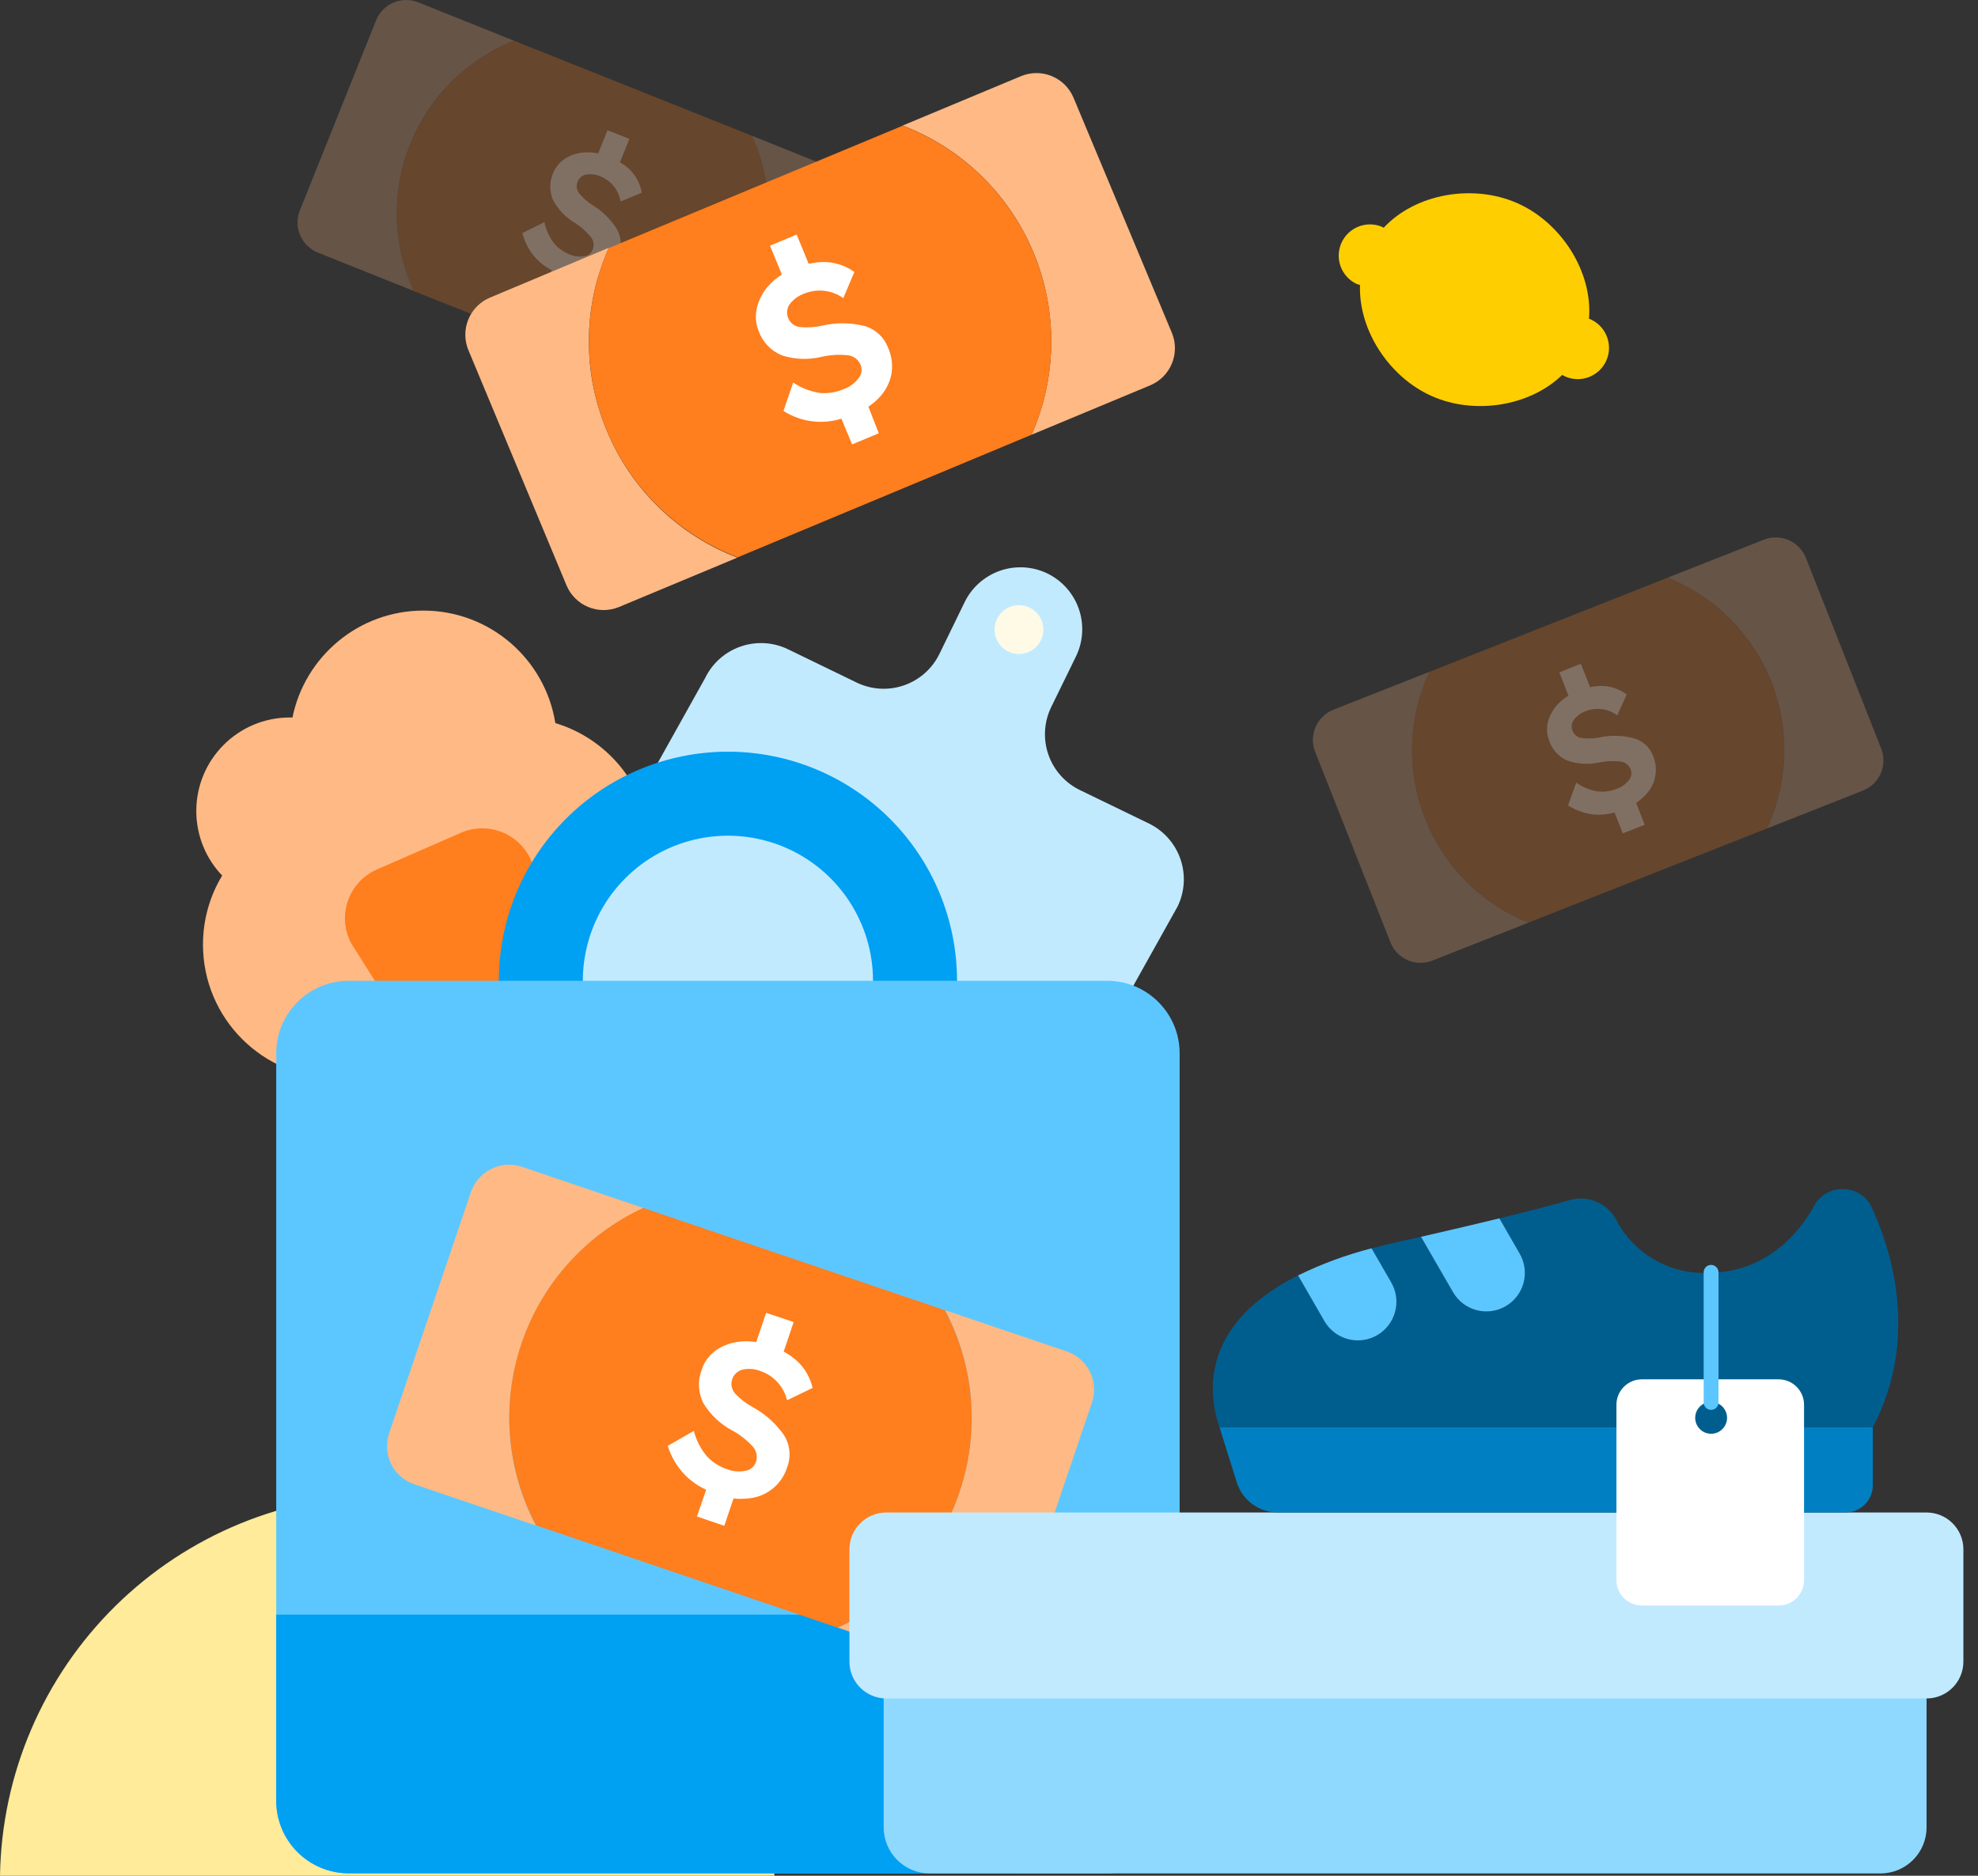 <svg width="116" height="110" viewBox="0 0 116 110" fill="none" xmlns="http://www.w3.org/2000/svg">
<rect x="0" y="0" width="116" height="110" fill="#333333" stroke="none"/>
<path fill-rule="evenodd" clip-rule="evenodd" d="M32.567 42.404C31.974 38.665 28.736 35.807 24.83 35.807C21.039 35.807 17.877 38.5 17.152 42.077C17.1 42.076 17.048 42.075 16.996 42.075C13.967 42.075 11.512 44.53 11.512 47.559C11.512 49.028 12.089 50.361 13.029 51.346C12.315 52.527 11.904 53.912 11.904 55.393C11.904 59.72 15.411 63.227 19.738 63.227C23.453 63.227 26.564 60.642 27.37 57.171C28.279 57.54 29.273 57.743 30.314 57.743C34.641 57.743 38.149 54.236 38.149 49.909C38.149 46.366 35.796 43.371 32.567 42.404Z" fill="#FFB985"/>
<path d="M22.707 87.648C16.746 87.648 11.024 89.991 6.775 94.173C2.527 98.355 0.093 104.04 0 110H45.414C45.321 104.04 42.888 98.355 38.639 94.173C34.391 89.991 28.668 87.648 22.707 87.648Z" fill="#FFEB99"/>
<g opacity="0.5">
<path opacity="0.5" d="M24.052 8.465C24.601 7.091 25.425 5.843 26.472 4.799C27.52 3.754 28.769 2.934 30.145 2.389L24.524 0.136C24.292 0.043 24.045 -0.003 23.795 0C23.546 0.003 23.3 0.055 23.07 0.154C22.841 0.252 22.634 0.394 22.46 0.573C22.285 0.751 22.148 0.963 22.056 1.194L17.587 12.334C17.493 12.566 17.446 12.814 17.448 13.065C17.451 13.316 17.503 13.563 17.601 13.794C17.699 14.024 17.842 14.233 18.021 14.408C18.201 14.583 18.413 14.721 18.645 14.814L24.267 17.063C23.648 15.72 23.31 14.265 23.273 12.786C23.236 11.308 23.501 9.837 24.052 8.465V8.465Z" fill="#FFB985"/>
<path opacity="0.5" d="M49.72 10.221L44.095 7.959C44.713 9.303 45.052 10.759 45.09 12.238C45.127 13.717 44.863 15.188 44.314 16.561C43.764 17.935 42.94 19.182 41.893 20.227C40.845 21.271 39.596 22.092 38.221 22.637L43.842 24.891C44.309 25.077 44.832 25.07 45.294 24.872C45.757 24.673 46.122 24.3 46.31 23.833L50.774 12.693C50.867 12.462 50.914 12.214 50.912 11.965C50.909 11.715 50.858 11.468 50.76 11.239C50.662 11.009 50.52 10.801 50.341 10.626C50.163 10.452 49.952 10.314 49.72 10.221V10.221Z" fill="#FFB985"/>
<path opacity="0.5" d="M44.313 16.575C44.866 15.2 45.132 13.726 45.094 12.245C45.057 10.763 44.717 9.305 44.095 7.959L30.145 2.389C28.771 2.936 27.522 3.757 26.475 4.802C25.428 5.847 24.605 7.094 24.055 8.467C23.505 9.84 23.24 11.31 23.276 12.789C23.313 14.268 23.65 15.723 24.267 17.068L38.221 22.637C39.595 22.093 40.843 21.275 41.891 20.233C42.938 19.191 43.763 17.946 44.313 16.575V16.575Z" fill="#FF7E1D"/>
<path opacity="0.5" d="M36.164 13.413C35.808 12.858 35.333 12.39 34.772 12.042C34.475 11.858 34.209 11.628 33.984 11.361C33.902 11.267 33.848 11.153 33.828 11.03C33.807 10.908 33.821 10.782 33.868 10.667C33.906 10.557 33.973 10.459 34.062 10.383C34.151 10.308 34.259 10.258 34.373 10.238C34.664 10.187 34.963 10.226 35.23 10.35C35.533 10.475 35.799 10.675 36.003 10.931C36.207 11.188 36.342 11.492 36.396 11.815L37.638 11.301C37.559 10.843 37.354 10.416 37.047 10.067C36.847 9.85 36.616 9.664 36.361 9.514L36.91 8.143L35.625 7.638L35.081 9C34.839 8.947 34.591 8.926 34.343 8.936C33.934 8.948 33.534 9.064 33.182 9.274C32.84 9.481 32.576 9.796 32.433 10.17C32.325 10.416 32.269 10.681 32.269 10.95C32.269 11.218 32.325 11.484 32.433 11.729C32.739 12.3 33.197 12.775 33.757 13.1C34.08 13.307 34.369 13.563 34.614 13.859C34.71 13.96 34.775 14.087 34.802 14.225C34.828 14.362 34.815 14.504 34.763 14.634C34.721 14.741 34.651 14.835 34.559 14.904C34.468 14.973 34.359 15.017 34.245 15.028C33.954 15.072 33.657 15.032 33.388 14.913C33.048 14.777 32.746 14.563 32.505 14.287C32.218 13.918 32.02 13.486 31.927 13.027L30.642 13.666C30.751 14.132 30.961 14.568 31.258 14.944C31.553 15.32 31.928 15.627 32.356 15.842L31.867 17.063L33.153 17.569L33.658 16.284C33.872 16.326 34.091 16.343 34.309 16.335C34.731 16.326 35.142 16.195 35.492 15.958C35.85 15.706 36.122 15.35 36.272 14.938C36.373 14.693 36.416 14.428 36.398 14.163C36.379 13.898 36.299 13.642 36.164 13.413Z" fill="white"/>
</g>
<g opacity="0.5">
<path opacity="0.5" d="M83.571 48.001C83.027 46.625 82.769 45.152 82.813 43.673C82.857 42.194 83.203 40.739 83.828 39.398L78.194 41.621C77.726 41.807 77.352 42.171 77.152 42.633C76.952 43.094 76.943 43.617 77.127 44.085L81.544 55.263C81.635 55.495 81.772 55.706 81.945 55.885C82.118 56.064 82.324 56.207 82.553 56.306C82.781 56.405 83.027 56.458 83.276 56.462C83.525 56.466 83.772 56.421 84.004 56.33L89.637 54.106C88.264 53.555 87.017 52.73 85.974 51.68C84.931 50.63 84.113 49.378 83.571 48.001Z" fill="#FFB985"/>
<path opacity="0.5" d="M103.437 31.652L97.803 33.875C99.177 34.427 100.423 35.253 101.467 36.302C102.51 37.352 103.33 38.602 103.874 39.979C104.419 41.355 104.678 42.827 104.635 44.307C104.593 45.786 104.249 47.241 103.626 48.584L109.256 46.36C109.487 46.268 109.699 46.132 109.878 45.958C110.057 45.785 110.2 45.578 110.299 45.349C110.398 45.12 110.451 44.874 110.455 44.625C110.459 44.376 110.414 44.128 110.322 43.896L105.909 32.718C105.817 32.486 105.68 32.274 105.506 32.094C105.332 31.915 105.124 31.772 104.895 31.672C104.665 31.573 104.418 31.521 104.168 31.517C103.918 31.513 103.67 31.559 103.437 31.652V31.652Z" fill="#FFB985"/>
<path opacity="0.5" d="M103.87 39.985C103.328 38.607 102.51 37.355 101.467 36.305C100.423 35.254 99.177 34.428 97.804 33.875L83.828 39.398C83.203 40.739 82.858 42.194 82.814 43.673C82.77 45.152 83.027 46.624 83.571 48.001C84.115 49.377 84.933 50.628 85.976 51.678C87.019 52.727 88.265 53.554 89.638 54.106L103.626 48.583C104.249 47.242 104.592 45.788 104.634 44.309C104.676 42.831 104.416 41.359 103.87 39.985V39.985Z" fill="#FF7E1D"/>
<path opacity="0.5" d="M95.777 43.284C95.138 43.12 94.469 43.106 93.823 43.241C93.481 43.313 93.129 43.327 92.782 43.284C92.658 43.272 92.539 43.226 92.44 43.15C92.341 43.074 92.265 42.972 92.221 42.855C92.177 42.75 92.161 42.634 92.176 42.521C92.19 42.407 92.234 42.3 92.302 42.208C92.479 41.975 92.721 41.8 92.996 41.703C93.301 41.584 93.63 41.545 93.954 41.589C94.278 41.632 94.585 41.757 94.847 41.951L95.396 40.726C95.022 40.444 94.577 40.274 94.11 40.233C93.823 40.212 93.534 40.236 93.254 40.302L92.71 38.926L91.446 39.428L91.981 40.794C91.769 40.922 91.575 41.076 91.403 41.253C91.112 41.543 90.901 41.903 90.79 42.298C90.684 42.684 90.709 43.094 90.863 43.464C90.95 43.718 91.09 43.951 91.273 44.148C91.456 44.345 91.678 44.502 91.925 44.608C92.538 44.814 93.197 44.848 93.828 44.706C94.21 44.629 94.601 44.612 94.989 44.655C95.129 44.663 95.263 44.711 95.377 44.793C95.491 44.875 95.579 44.987 95.631 45.117C95.673 45.224 95.685 45.339 95.666 45.451C95.647 45.564 95.598 45.669 95.524 45.756C95.345 45.983 95.106 46.155 94.835 46.253C94.483 46.396 94.103 46.452 93.725 46.416C93.262 46.346 92.822 46.168 92.439 45.897L91.96 47.23C92.418 47.527 92.941 47.711 93.485 47.765C93.889 47.798 94.295 47.757 94.685 47.645L95.169 48.87L96.454 48.369L95.953 47.084C96.137 46.959 96.308 46.815 96.463 46.656C96.773 46.356 96.984 45.969 97.067 45.546C97.151 45.123 97.103 44.685 96.93 44.291C96.831 44.043 96.675 43.823 96.475 43.648C96.275 43.473 96.035 43.348 95.777 43.284Z" fill="white"/>
</g>
<path d="M35.582 25.242C34.871 23.543 34.514 21.717 34.534 19.875C34.554 18.033 34.95 16.215 35.697 14.531L28.752 17.445C28.465 17.563 28.204 17.736 27.984 17.955C27.764 18.174 27.589 18.434 27.47 18.721C27.351 19.007 27.289 19.314 27.288 19.625C27.288 19.935 27.349 20.243 27.467 20.529L33.217 34.312C33.334 34.599 33.507 34.86 33.726 35.08C33.944 35.3 34.204 35.475 34.49 35.594C34.776 35.714 35.083 35.776 35.393 35.776C35.703 35.777 36.011 35.716 36.297 35.598L43.242 32.701C41.525 32.044 39.96 31.044 38.643 29.761C37.326 28.479 36.284 26.941 35.582 25.242V25.242Z" fill="#FFB985"/>
<path d="M59.874 4.467L52.933 7.364C54.65 8.019 56.216 9.016 57.535 10.296C58.854 11.575 59.9 13.11 60.607 14.806C61.314 16.502 61.669 18.324 61.65 20.162C61.631 22 61.238 23.814 60.495 25.495L67.44 22.603C67.727 22.485 67.988 22.312 68.209 22.093C68.429 21.874 68.603 21.614 68.723 21.327C68.842 21.041 68.904 20.733 68.904 20.423C68.905 20.113 68.844 19.805 68.725 19.518L62.959 5.736C62.84 5.45 62.665 5.19 62.446 4.971C62.226 4.753 61.966 4.58 61.679 4.462C61.393 4.344 61.086 4.284 60.776 4.285C60.466 4.286 60.16 4.348 59.874 4.467V4.467Z" fill="#FFB985"/>
<path d="M60.607 14.814C59.902 13.117 58.857 11.581 57.538 10.302C56.218 9.022 54.652 8.025 52.934 7.372L35.698 14.549C34.954 16.23 34.56 18.045 34.54 19.883C34.52 21.721 34.875 23.544 35.582 25.241C36.29 26.938 37.335 28.473 38.655 29.753C39.975 31.032 41.542 32.03 43.26 32.684L60.495 25.495C61.24 23.816 61.634 22.003 61.653 20.166C61.672 18.329 61.316 16.508 60.607 14.814Z" fill="#FF7E1D"/>
<path d="M50.633 19.099C49.834 18.915 49.003 18.915 48.204 19.099C47.782 19.195 47.348 19.223 46.918 19.18C46.773 19.163 46.634 19.11 46.516 19.025C46.397 18.94 46.302 18.826 46.239 18.694C46.177 18.561 46.15 18.415 46.16 18.269C46.17 18.124 46.217 17.983 46.297 17.86C46.513 17.567 46.811 17.345 47.154 17.222C47.528 17.067 47.936 17.009 48.338 17.055C48.741 17.101 49.125 17.248 49.455 17.483L50.106 15.95C49.639 15.613 49.087 15.412 48.512 15.371C48.146 15.351 47.78 15.384 47.424 15.47L46.721 13.756L45.157 14.407L45.852 16.099C45.592 16.264 45.353 16.46 45.14 16.682C44.787 17.051 44.533 17.503 44.403 17.997C44.276 18.476 44.31 18.984 44.502 19.441C44.617 19.755 44.797 20.042 45.029 20.282C45.261 20.523 45.542 20.712 45.852 20.838C46.617 21.085 47.436 21.113 48.216 20.919C48.688 20.813 49.174 20.782 49.656 20.829C49.83 20.835 49.999 20.89 50.143 20.989C50.286 21.088 50.398 21.226 50.466 21.386C50.521 21.517 50.539 21.66 50.519 21.801C50.498 21.941 50.44 22.073 50.35 22.183C50.13 22.47 49.833 22.689 49.493 22.813C49.06 23.001 48.589 23.082 48.118 23.049C47.544 22.968 46.996 22.757 46.516 22.432L45.946 24.098C46.445 24.417 47.007 24.623 47.594 24.702C48.181 24.78 48.778 24.729 49.343 24.552L49.973 26.061L51.537 25.409L50.928 23.85C51.154 23.699 51.362 23.524 51.55 23.327C51.916 22.951 52.167 22.479 52.274 21.965C52.37 21.429 52.301 20.876 52.077 20.38C51.956 20.066 51.761 19.787 51.51 19.564C51.259 19.341 50.958 19.181 50.633 19.099V19.099Z" fill="white"/>
<path d="M61.639 41.484L63.105 38.485C63.525 37.617 63.583 36.618 63.267 35.706C62.95 34.795 62.285 34.047 61.417 33.627V33.627C60.985 33.419 60.517 33.3 60.039 33.273C59.561 33.248 59.083 33.316 58.632 33.475C58.18 33.635 57.765 33.881 57.409 34.201C57.053 34.521 56.764 34.908 56.558 35.34L55.097 38.34C54.677 39.208 53.928 39.873 53.017 40.19C52.106 40.506 51.107 40.448 50.239 40.028L46.211 38.074C45.343 37.655 44.344 37.597 43.433 37.914C42.522 38.23 41.774 38.895 41.353 39.762L25.766 67.683C25.346 68.551 25.288 69.551 25.604 70.462C25.921 71.373 26.586 72.121 27.454 72.542L48.602 82.781C49.47 83.201 50.469 83.258 51.38 82.942C52.291 82.625 53.039 81.96 53.461 81.093L69.064 53.151C69.483 52.282 69.541 51.283 69.225 50.373C68.908 49.462 68.243 48.714 67.376 48.292L63.353 46.343C62.921 46.137 62.534 45.848 62.214 45.492C61.894 45.136 61.647 44.721 61.488 44.269C61.329 43.818 61.26 43.34 61.286 42.862C61.312 42.384 61.432 41.916 61.639 41.484V41.484Z" fill="#C2EAFF"/>
<path d="M38.701 77.953C37.816 78.343 36.817 78.383 35.904 78.065C34.991 77.747 34.233 77.094 33.782 76.239L20.587 55.301C20.388 54.922 20.269 54.506 20.238 54.078C20.207 53.651 20.264 53.222 20.406 52.818C20.548 52.413 20.771 52.043 21.062 51.728C21.354 51.414 21.706 51.163 22.099 50.991L27.005 48.849C27.397 48.674 27.821 48.581 28.251 48.578C28.681 48.574 29.107 48.658 29.503 48.826C29.898 48.995 30.255 49.242 30.55 49.554C30.846 49.866 31.074 50.236 31.22 50.64L40.792 73.163C41.117 74.078 41.081 75.082 40.693 75.971C40.305 76.861 39.593 77.569 38.701 77.953Z" fill="#FF7E1D"/>
<path d="M42.689 44.081C39.126 44.081 35.709 45.496 33.189 48.016C30.669 50.536 29.254 53.953 29.254 57.516C29.254 64.937 35.252 66.668 42.689 66.668C50.127 66.668 56.125 64.954 56.125 57.516C56.125 53.953 54.71 50.536 52.19 48.016C49.67 45.496 46.253 44.081 42.689 44.081V44.081ZM42.689 66.025C41.007 66.025 39.361 65.526 37.962 64.591C36.563 63.656 35.472 62.327 34.828 60.773C34.184 59.218 34.016 57.507 34.344 55.856C34.672 54.206 35.483 52.69 36.673 51.5C37.863 50.31 39.379 49.499 41.029 49.171C42.68 48.843 44.391 49.011 45.946 49.655C47.5 50.299 48.829 51.39 49.764 52.789C50.699 54.188 51.198 55.834 51.198 57.516C51.198 59.773 50.302 61.937 48.706 63.533C47.11 65.129 44.946 66.025 42.689 66.025Z" fill="#00A0F3"/>
<path d="M64.925 57.516H20.454C18.104 57.516 16.199 59.421 16.199 61.771V105.604C16.199 107.954 18.104 109.859 20.454 109.859H64.925C67.275 109.859 69.18 107.954 69.18 105.604V61.771C69.18 59.421 67.275 57.516 64.925 57.516Z" fill="#5CC7FF"/>
<path d="M59.758 38.352C60.549 38.352 61.189 37.712 61.189 36.922C61.189 36.131 60.549 35.49 59.758 35.49C58.968 35.49 58.327 36.131 58.327 36.922C58.327 37.712 58.968 38.352 59.758 38.352Z" fill="#FFFAE6"/>
<path d="M16.199 94.688H59.626V109.859H20.454C19.325 109.859 18.243 109.41 17.445 108.613C16.647 107.815 16.199 106.733 16.199 105.604V94.688V94.688Z" fill="#00A0F3"/>
<path d="M30.59 78.793C31.178 77.051 32.116 75.448 33.346 74.081C34.575 72.714 36.071 71.613 37.741 70.845L30.616 68.429C30.322 68.328 30.011 68.287 29.701 68.307C29.391 68.327 29.088 68.408 28.81 68.545C28.531 68.683 28.282 68.874 28.078 69.107C27.873 69.341 27.716 69.613 27.617 69.907L22.823 84.045C22.722 84.339 22.68 84.65 22.7 84.96C22.72 85.27 22.8 85.574 22.938 85.852C23.075 86.131 23.266 86.38 23.5 86.585C23.734 86.789 24.006 86.945 24.301 87.044L31.426 89.461C30.568 87.833 30.051 86.047 29.907 84.213C29.764 82.379 29.996 80.534 30.59 78.793V78.793Z" fill="#FFB985"/>
<path d="M62.552 79.251L55.427 76.835C56.284 78.461 56.8 80.245 56.945 82.078C57.09 83.911 56.861 85.754 56.271 87.495C55.681 89.236 54.743 90.839 53.513 92.206C52.284 93.573 50.789 94.675 49.12 95.446L56.245 97.858C56.539 97.959 56.85 98.001 57.16 97.982C57.469 97.962 57.773 97.882 58.051 97.745C58.33 97.608 58.579 97.417 58.784 97.184C58.988 96.95 59.145 96.678 59.244 96.384L64.038 82.246C64.139 81.952 64.18 81.641 64.159 81.331C64.138 81.02 64.056 80.718 63.918 80.439C63.78 80.161 63.588 79.912 63.354 79.709C63.119 79.505 62.847 79.349 62.552 79.251V79.251Z" fill="#FFB985"/>
<path d="M56.271 87.494C56.861 85.753 57.089 83.909 56.942 82.076C56.794 80.243 56.275 78.46 55.414 76.835L37.728 70.837C36.059 71.608 34.565 72.711 33.337 74.079C32.108 75.447 31.17 77.05 30.582 78.792C29.993 80.534 29.765 82.377 29.911 84.21C30.058 86.043 30.576 87.826 31.435 89.452L49.12 95.45C50.791 94.68 52.287 93.577 53.516 92.209C54.746 90.841 55.683 89.237 56.271 87.494Z" fill="#FF7E1D"/>
<path d="M45.95 84.122C45.475 83.454 44.853 82.903 44.133 82.511C43.75 82.306 43.404 82.038 43.109 81.719C43.012 81.609 42.945 81.476 42.914 81.333C42.883 81.189 42.89 81.041 42.933 80.901C42.976 80.76 43.054 80.634 43.16 80.532C43.266 80.431 43.396 80.359 43.538 80.322C43.891 80.241 44.26 80.27 44.596 80.403C44.98 80.533 45.325 80.759 45.598 81.058C45.871 81.358 46.063 81.723 46.156 82.117L47.655 81.393C47.528 80.832 47.246 80.317 46.841 79.906C46.581 79.649 46.284 79.432 45.959 79.264L46.545 77.529L44.93 76.989L44.348 78.703C44.043 78.654 43.733 78.644 43.426 78.673C42.919 78.715 42.431 78.886 42.008 79.17C41.603 79.452 41.301 79.86 41.151 80.331C41.031 80.643 40.977 80.976 40.992 81.311C41.007 81.645 41.092 81.972 41.241 82.272C41.652 82.96 42.245 83.522 42.955 83.895C43.38 84.129 43.765 84.427 44.099 84.778C44.224 84.899 44.313 85.053 44.354 85.222C44.396 85.391 44.389 85.568 44.335 85.733C44.288 85.868 44.207 85.987 44.098 86.078C43.989 86.169 43.858 86.229 43.718 86.252C43.368 86.323 43.006 86.295 42.672 86.17C42.222 86.025 41.815 85.772 41.486 85.433C41.105 84.995 40.832 84.475 40.689 83.912L39.159 84.791C39.359 85.434 39.709 86.021 40.179 86.504C40.534 86.863 40.952 87.154 41.413 87.361L40.873 88.934L42.475 89.478L43.019 87.876C43.288 87.905 43.56 87.905 43.829 87.876C44.364 87.844 44.876 87.647 45.295 87.314C45.715 86.981 46.021 86.526 46.173 86.012C46.288 85.702 46.327 85.369 46.289 85.04C46.25 84.712 46.134 84.397 45.95 84.122Z" fill="white"/>
<path d="M110.284 91.35H54.523C53.032 91.35 51.824 92.559 51.824 94.049V107.164C51.824 108.654 53.032 109.863 54.523 109.863H110.284C111.775 109.863 112.983 108.654 112.983 107.164V94.049C112.983 92.559 111.775 91.35 110.284 91.35Z" fill="#8FD9FF"/>
<path d="M112.983 88.698H51.974C50.781 88.698 49.815 89.665 49.815 90.857V97.442C49.815 98.635 50.781 99.602 51.974 99.602H112.983C114.176 99.602 115.143 98.635 115.143 97.442V90.857C115.143 89.665 114.176 88.698 112.983 88.698Z" fill="#C2EAFF"/>
<path d="M108.232 88.698H74.942C74.404 88.698 73.88 88.526 73.447 88.208C73.013 87.889 72.692 87.442 72.53 86.929L71.515 83.685H109.83V87.113C109.826 87.534 109.657 87.938 109.357 88.235C109.058 88.531 108.653 88.698 108.232 88.698V88.698Z" fill="#0080C2"/>
<path d="M109.761 70.798C109.614 70.48 109.379 70.211 109.083 70.023C108.788 69.835 108.445 69.735 108.095 69.736H108.018C107.684 69.737 107.358 69.828 107.072 69.999C106.787 70.17 106.552 70.415 106.394 70.708C105.601 72.143 103.703 74.65 100.104 74.65C99.008 74.683 97.924 74.405 96.979 73.848C96.034 73.29 95.267 72.477 94.766 71.501C94.509 71.035 94.102 70.67 93.611 70.466C93.12 70.263 92.574 70.231 92.062 70.378C91.137 70.639 89.809 70.991 87.932 71.449L89.123 73.519C89.423 74.037 89.504 74.654 89.349 75.232C89.194 75.811 88.815 76.304 88.297 76.603C87.778 76.903 87.161 76.984 86.583 76.829C86.004 76.674 85.511 76.295 85.212 75.776L83.335 72.529L81.763 72.88C81.3 72.983 80.863 73.094 80.435 73.206L81.591 75.211C81.74 75.468 81.837 75.751 81.876 76.046C81.914 76.34 81.895 76.638 81.819 76.925C81.742 77.212 81.61 77.481 81.429 77.716C81.249 77.952 81.024 78.149 80.767 78.298C80.51 78.446 80.226 78.543 79.932 78.582C79.638 78.621 79.339 78.601 79.052 78.525C78.766 78.448 78.497 78.316 78.262 78.135C78.026 77.955 77.828 77.73 77.68 77.473L76.125 74.795C70.906 77.409 70.632 81.093 71.515 83.703H109.83C112.657 78.326 110.794 73.004 109.761 70.798Z" fill="#005E8F"/>
<path d="M80.765 78.3C81.284 78 81.662 77.506 81.817 76.927C81.973 76.347 81.891 75.73 81.592 75.211L80.435 73.206C78.948 73.587 77.503 74.12 76.125 74.795L77.68 77.49C77.983 78.005 78.477 78.379 79.055 78.531C79.633 78.683 80.248 78.6 80.765 78.3V78.3Z" fill="#5CC7FF"/>
<path d="M88.296 76.603C88.553 76.455 88.779 76.258 88.959 76.022C89.14 75.787 89.272 75.519 89.349 75.232C89.426 74.946 89.445 74.647 89.407 74.353C89.368 74.059 89.272 73.775 89.123 73.519L87.932 71.449C86.647 71.758 85.147 72.118 83.335 72.529L85.212 75.776C85.36 76.033 85.557 76.258 85.793 76.439C86.028 76.62 86.296 76.752 86.583 76.829C86.869 76.906 87.168 76.925 87.462 76.887C87.756 76.848 88.04 76.752 88.296 76.603V76.603Z" fill="#5CC7FF"/>
<path d="M104.307 80.888H96.287C95.463 80.888 94.796 81.555 94.796 82.379V92.661C94.796 93.485 95.463 94.152 96.287 94.152H104.307C105.131 94.152 105.798 93.485 105.798 92.661V82.379C105.798 81.555 105.131 80.888 104.307 80.888Z" fill="white"/>
<path d="M100.349 84.08C100.864 84.08 101.283 83.661 101.283 83.146C101.283 82.63 100.864 82.212 100.349 82.212C99.833 82.212 99.415 82.63 99.415 83.146C99.415 83.661 99.833 84.08 100.349 84.08Z" fill="#005E8F"/>
<path d="M100.781 74.615C100.781 74.374 100.587 74.178 100.346 74.178C100.106 74.178 99.912 74.374 99.912 74.615V82.242C99.912 82.483 100.106 82.679 100.346 82.679C100.587 82.679 100.781 82.483 100.781 82.242V74.615Z" fill="#5CC7FF"/>
<path d="M93.215 18.7H93.185C93.416 15.962 91.579 13.066 88.991 11.918C86.403 10.77 83.018 11.344 81.146 13.357C81.109 13.334 81.07 13.312 81.03 13.293C80.589 13.115 80.096 13.115 79.655 13.293C79.214 13.472 78.859 13.814 78.666 14.249C78.473 14.684 78.457 15.177 78.621 15.624C78.784 16.071 79.115 16.436 79.544 16.644C79.617 16.674 79.689 16.691 79.758 16.712C79.664 19.368 81.472 22.119 83.969 23.229C86.467 24.338 89.71 23.833 91.617 21.986C91.656 22.008 91.69 22.033 91.728 22.05C91.95 22.158 92.19 22.219 92.436 22.231C92.682 22.244 92.927 22.206 93.158 22.122C93.389 22.037 93.6 21.907 93.78 21.739C93.96 21.571 94.104 21.368 94.203 21.144C94.303 20.919 94.357 20.676 94.361 20.43C94.365 20.184 94.319 19.94 94.227 19.712C94.135 19.484 93.998 19.277 93.824 19.103C93.65 18.93 93.443 18.792 93.215 18.7V18.7Z" fill="#FFCE00"/>
</svg>
